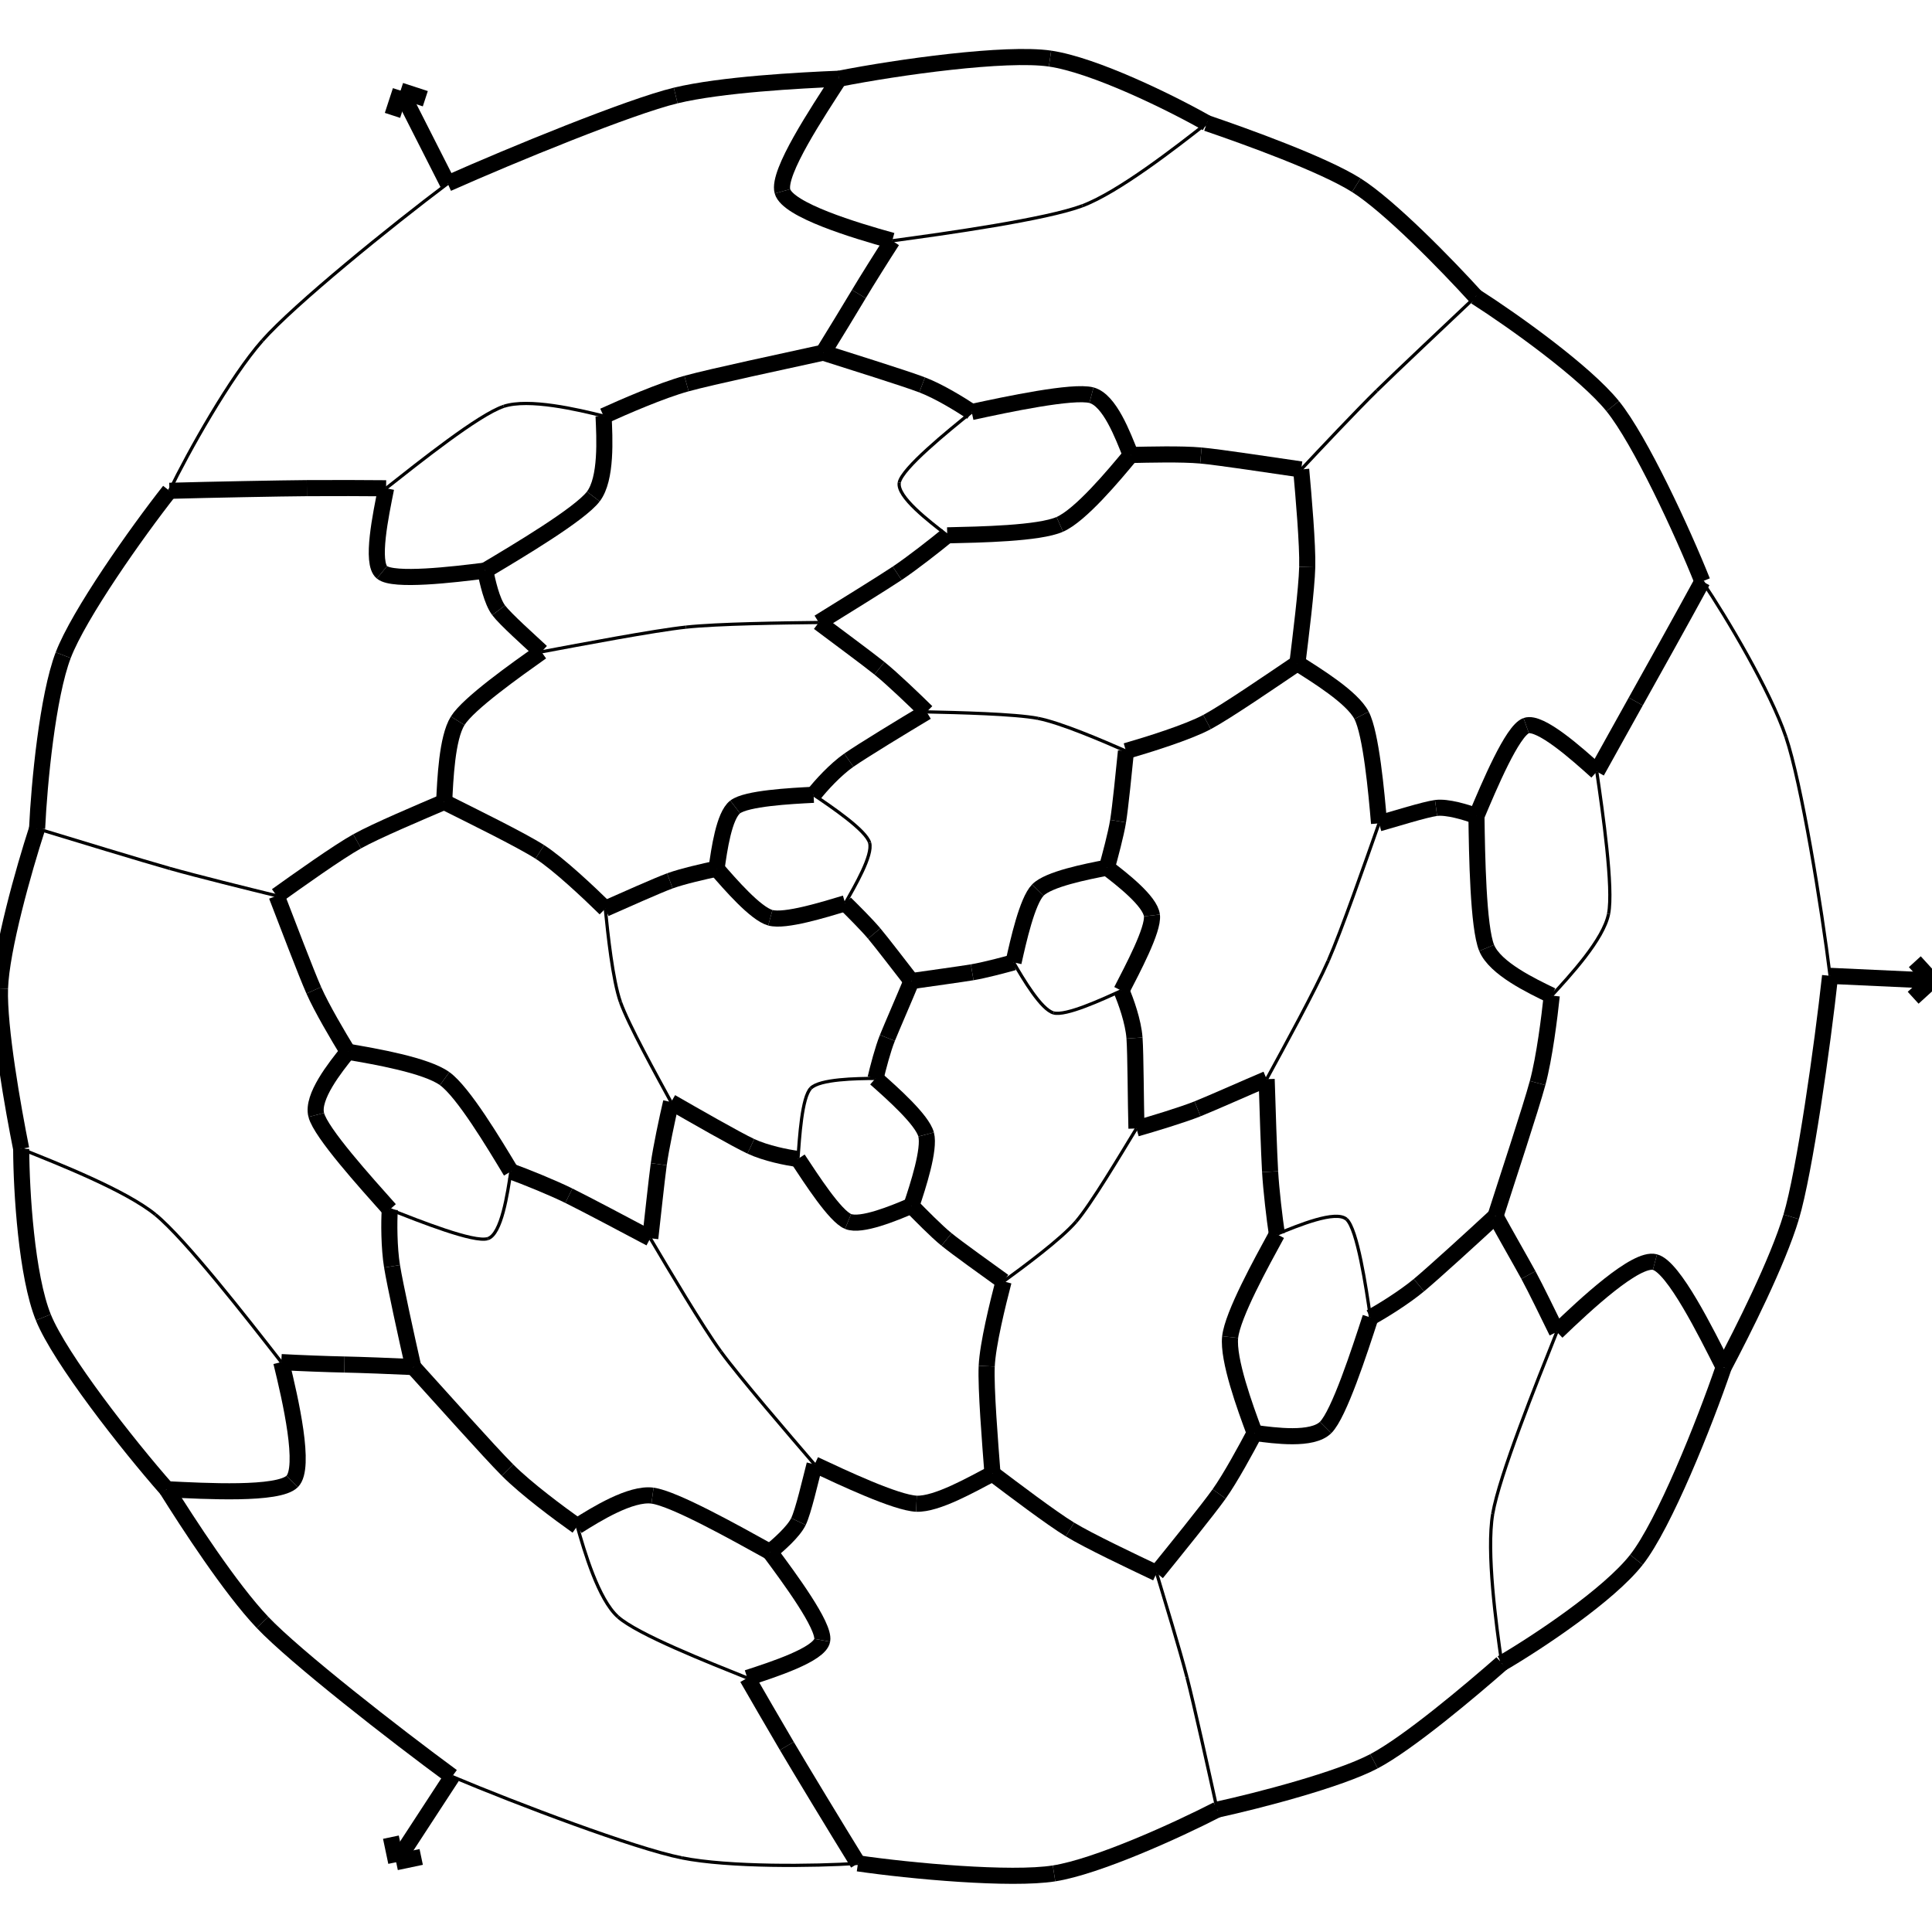 <svg height="600" width="600">
  <line x1="568.354" y1="303.063" x2="600" y2="304.522" style="stroke:rgb(0,0,0);stroke-width:5" />
  <line x1="600" y1="304.522" x2="594.148" y2="309.858" style="stroke:rgb(0,0,0);stroke-width:5" />
  <line x1="600" y1="304.522" x2="594.664" y2="298.67" style="stroke:rgb(0,0,0);stroke-width:5" />
  <line x1="140.398" y1="551.718" x2="123.035" y2="578.323" style="stroke:rgb(0,0,0);stroke-width:5" />
  <line x1="123.035" y1="578.323" x2="121.401" y2="570.551" style="stroke:rgb(0,0,0);stroke-width:5" />
  <line x1="123.035" y1="578.323" x2="130.808" y2="576.689" style="stroke:rgb(0,0,0);stroke-width:5" />
  <line x1="139.034" y1="56.98" x2="124.399" y2="28.148" style="stroke:rgb(0,0,0);stroke-width:5" />
  <line x1="124.399" y1="28.148" x2="132.083" y2="30.658" style="stroke:rgb(0,0,0);stroke-width:5" />
  <line x1="124.399" y1="28.148" x2="121.889" y2="35.832" style="stroke:rgb(0,0,0);stroke-width:5" />
  <path d="M535.306 424.615 C 541.078 413.694, 552.096 391.926, 556.279 377.893" fill="none" style="stroke:rgb(0,0,0);stroke-width:5" />
  <path d="M556.279 377.893 C 560.462 363.86, 565.968 324.852, 568.354 303.063" fill="none" style="stroke:rgb(0,0,0);stroke-width:5" />
  <path d="M535.306 424.615 C 529.879 413.889, 519.833 393.527, 513.959 391.955" fill="none" style="stroke:rgb(0,0,0);stroke-width:5" />
  <path d="M513.959 391.955 C 508.084 390.383, 492.225 405.256, 483.495 413.636" fill="none" style="stroke:rgb(0,0,0);stroke-width:5" />
  <path d="M535.306 424.615 C 529.347 442.07, 516.815 473.45, 508.211 484.4" fill="none" style="stroke:rgb(0,0,0);stroke-width:5" />
  <path d="M508.211 484.4 C 499.607 495.35, 477.681 509.933, 466.391 516.541" fill="none" style="stroke:rgb(0,0,0);stroke-width:5" />
  <path d="M483.495 413.636 C 481.194 408.955, 476.873 400.033, 474.654 395.962" fill="none" style="stroke:rgb(0,0,0);stroke-width:5" />
  <path d="M474.654 395.962 C 472.435 391.892, 467.227 382.835, 464.438 377.677" fill="none" style="stroke:rgb(0,0,0);stroke-width:5" />
  <path d="M483.495 413.636 C 477.183 429.455, 465.58 458.343, 463.575 470.129" fill="none" style="stroke:rgb(0,0,0);stroke-width:1" />
  <path d="M463.575 470.129 C 461.571 481.915, 464.622 504.48, 466.391 516.541" fill="none" style="stroke:rgb(0,0,0);stroke-width:1" />
  <path d="M466.391 516.541 C 456.665 525.067, 437.481 541.286, 426.696 546.98" fill="none" style="stroke:rgb(0,0,0);stroke-width:5" />
  <path d="M426.696 546.98 C 415.91 552.674, 390.907 559.182, 378.017 561.995" fill="none" style="stroke:rgb(0,0,0);stroke-width:5" />
  <path d="M568.354 303.063 C 565.686 281.477, 559.447 243.117, 554.631 228.86" fill="none" style="stroke:rgb(0,0,0);stroke-width:1" />
  <path d="M554.631 228.86 C 549.814 214.602, 536.213 191.7, 528.676 180.54" fill="none" style="stroke:rgb(0,0,0);stroke-width:1" />
  <path d="M464.438 377.677 C 468.185 365.913, 475.367 344.302, 477.515 336.341" fill="none" style="stroke:rgb(0,0,0);stroke-width:5" />
  <path d="M477.515 336.341 C 479.662 328.38, 481.217 315.75, 481.911 309.195" fill="none" style="stroke:rgb(0,0,0);stroke-width:5" />
  <path d="M464.438 377.677 C 457.689 383.936, 445.133 395.394, 440.656 399.123" fill="none" style="stroke:rgb(0,0,0);stroke-width:5" />
  <path d="M440.656 399.123 C 436.18 402.852, 429.322 407.13, 425.61 409.148" fill="none" style="stroke:rgb(0,0,0);stroke-width:5" />
  <path d="M378.017 561.995 C 375.472 550.451, 370.791 529.274, 368.612 520.855" fill="none" style="stroke:rgb(0,0,0);stroke-width:1" />
  <path d="M368.612 520.855 C 366.433 512.437, 361.705 496.885, 359.198 488.538" fill="none" style="stroke:rgb(0,0,0);stroke-width:1" />
  <path d="M378.017 561.995 C 365.431 568.477, 340.76 579.681, 327.342 581.804" fill="none" style="stroke:rgb(0,0,0);stroke-width:5" />
  <path d="M327.342 581.804 C 313.923 583.926, 282.81 581.068, 266.447 578.687" fill="none" style="stroke:rgb(0,0,0);stroke-width:5" />
  <path d="M528.676 180.54 C 522.536 165.147, 509.401 136.729, 500.847 126.147" fill="none" style="stroke:rgb(0,0,0);stroke-width:5" />
  <path d="M500.847 126.147 C 492.293 115.565, 470.227 99.782, 458.275 92.137" fill="none" style="stroke:rgb(0,0,0);stroke-width:5" />
  <path d="M528.676 180.54 C 522.793 191.355, 511.796 211.099, 508.002 217.858" fill="none" style="stroke:rgb(0,0,0);stroke-width:5" />
  <path d="M508.002 217.858 C 504.208 224.617, 498.814 234.418, 495.896 239.63" fill="none" style="stroke:rgb(0,0,0);stroke-width:5" />
  <path d="M481.911 309.195 C 487.6 302.964, 497.972 291.813, 499.549 283.837" fill="none" style="stroke:rgb(0,0,0);stroke-width:1" />
  <path d="M499.549 283.837 C 501.126 275.861, 497.746 252.229, 495.896 239.63" fill="none" style="stroke:rgb(0,0,0);stroke-width:1" />
  <path d="M481.911 309.195 C 475.656 306.169, 464.332 300.792, 461.692 294.383" fill="none" style="stroke:rgb(0,0,0);stroke-width:5" />
  <path d="M461.692 294.383 C 459.053 287.975, 458.684 265.471, 458.526 253.431" fill="none" style="stroke:rgb(0,0,0);stroke-width:5" />
  <path d="M495.896 239.63 C 489.767 234.101, 478.277 223.825, 473.977 225.351" fill="none" style="stroke:rgb(0,0,0);stroke-width:5" />
  <path d="M473.977 225.351 C 469.678 226.878, 462.483 244.054, 458.526 253.431" fill="none" style="stroke:rgb(0,0,0);stroke-width:5" />
  <path d="M458.526 253.431 C 455.278 252.249, 449.467 250.455, 445.98 250.922" fill="none" style="stroke:rgb(0,0,0);stroke-width:5" />
  <path d="M445.98 250.922 C 442.493 251.389, 433.181 254.314, 428.279 255.693" fill="none" style="stroke:rgb(0,0,0);stroke-width:5" />
  <path d="M425.61 409.148 C 424.224 399.566, 421.522 381.663, 418.19 378.668" fill="none" style="stroke:rgb(0,0,0);stroke-width:1" />
  <path d="M418.19 378.668 C 414.858 375.672, 403.029 380.642, 396.55 383.28" fill="none" style="stroke:rgb(0,0,0);stroke-width:1" />
  <path d="M425.61 409.148 C 422.206 419.61, 415.857 439.154, 411.692 443.306" fill="none" style="stroke:rgb(0,0,0);stroke-width:5" />
  <path d="M411.692 443.306 C 407.527 447.457, 395.893 445.851, 389.643 445.023" fill="none" style="stroke:rgb(0,0,0);stroke-width:5" />
  <path d="M396.55 383.28 C 395.831 378.63, 394.765 369.463, 394.442 363.877" fill="none" style="stroke:rgb(0,0,0);stroke-width:5" />
  <path d="M394.442 363.877 C 394.119 358.292, 393.597 343.382, 393.371 335.126" fill="none" style="stroke:rgb(0,0,0);stroke-width:5" />
  <path d="M396.55 383.28 C 391.682 392.215, 382.814 408.251, 382.036 415.24" fill="none" style="stroke:rgb(0,0,0);stroke-width:5" />
  <path d="M382.036 415.24 C 381.257 422.23, 386.672 437.066, 389.643 445.023" fill="none" style="stroke:rgb(0,0,0);stroke-width:5" />
  <path d="M389.643 445.023 C 387.01 450.003, 382.15 458.983, 378.619 463.955" fill="none" style="stroke:rgb(0,0,0);stroke-width:5" />
  <path d="M378.619 463.955 C 375.089 468.926, 364.726 481.704, 359.198 488.538" fill="none" style="stroke:rgb(0,0,0);stroke-width:5" />
  <path d="M359.198 488.538 C 351.7 484.977, 338.111 478.548, 332.288 474.994" fill="none" style="stroke:rgb(0,0,0);stroke-width:5" />
  <path d="M332.288 474.994 C 326.465 471.441, 314.569 462.421, 308.225 457.639" fill="none" style="stroke:rgb(0,0,0);stroke-width:5" />
  <path d="M266.447 578.687 C 259.923 568.144, 248.27 548.887, 244.355 542.228" fill="none" style="stroke:rgb(0,0,0);stroke-width:5" />
  <path d="M244.355 542.228 C 240.44 535.569, 234.912 526.037, 232.087 521.109" fill="none" style="stroke:rgb(0,0,0);stroke-width:5" />
  <path d="M266.447 578.687 C 253 579.574, 226.424 579.916, 211.707 576.971" fill="none" style="stroke:rgb(0,0,0);stroke-width:1" />
  <path d="M211.707 576.971 C 196.99 574.025, 160.541 560.198, 140.398 551.718" fill="none" style="stroke:rgb(0,0,0);stroke-width:1" />
  <path d="M140.398 551.718 C 122.729 538.743, 91.577 514.462, 81.519 503.849" fill="none" style="stroke:rgb(0,0,0);stroke-width:5" />
  <path d="M81.519 503.849 C 71.462 493.237, 58.305 472.907, 51.781 462.496" fill="none" style="stroke:rgb(0,0,0);stroke-width:5" />
  <path d="M139.034 56.98 C 121.651 70.029, 91.451 94.498, 81.485 105.775" fill="none" style="stroke:rgb(0,0,0);stroke-width:1" />
  <path d="M81.485 105.775 C 71.519 117.052, 58.514 140.305, 52.623 152.424" fill="none" style="stroke:rgb(0,0,0);stroke-width:1" />
  <path d="M139.034 56.98 C 159.101 48.061, 195.644 33.08, 209.838 29.661" fill="none" style="stroke:rgb(0,0,0);stroke-width:5" />
  <path d="M209.838 29.661 C 224.033 26.242, 248.277 24.958, 260.61 24.447" fill="none" style="stroke:rgb(0,0,0);stroke-width:5" />
  <path d="M458.275 92.137 C 449.433 82.38, 431.525 64.011, 421.211 57.509" fill="none" style="stroke:rgb(0,0,0);stroke-width:5" />
  <path d="M421.211 57.509 C 410.897 51.007, 387.063 42.425, 374.79 38.236" fill="none" style="stroke:rgb(0,0,0);stroke-width:5" />
  <path d="M458.275 92.137 C 449.686 100.278, 433.805 115.213, 427.562 121.338" fill="none" style="stroke:rgb(0,0,0);stroke-width:1" />
  <path d="M427.562 121.338 C 421.318 127.464, 410.107 139.356, 404.09 145.791" fill="none" style="stroke:rgb(0,0,0);stroke-width:1" />
  <path d="M428.279 255.693 C 427.463 246.022, 425.801 227.84, 422.842 222.158" fill="none" style="stroke:rgb(0,0,0);stroke-width:5" />
  <path d="M422.842 222.158 C 419.882 216.477, 408.867 209.798, 402.925 205.968" fill="none" style="stroke:rgb(0,0,0);stroke-width:5" />
  <path d="M428.279 255.693 C 424.065 267.61, 416.522 289.224, 412.524 298.311" fill="none" style="stroke:rgb(0,0,0);stroke-width:1" />
  <path d="M412.524 298.311 C 408.525 307.398, 398.614 325.501, 393.371 335.126" fill="none" style="stroke:rgb(0,0,0);stroke-width:1" />
  <path d="M393.371 335.126 C 387.482 337.613, 376.62 342.463, 371.898 344.358" fill="none" style="stroke:rgb(0,0,0);stroke-width:5" />
  <path d="M371.898 344.358 C 367.177 346.253, 357.822 349.073, 352.937 350.467" fill="none" style="stroke:rgb(0,0,0);stroke-width:5" />
  <path d="M308.225 457.639 C 307.51 448.339, 306.114 431.09, 306.432 424.272" fill="none" style="stroke:rgb(0,0,0);stroke-width:5" />
  <path d="M306.432 424.272 C 306.751 417.455, 309.868 404.859, 311.667 397.947" fill="none" style="stroke:rgb(0,0,0);stroke-width:5" />
  <path d="M308.225 457.639 C 302.013 460.885, 290.93 467.267, 284.601 466.988" fill="none" style="stroke:rgb(0,0,0);stroke-width:5" />
  <path d="M284.601 466.988 C 278.272 466.709, 261.729 458.911, 252.974 454.808" fill="none" style="stroke:rgb(0,0,0);stroke-width:5" />
  <path d="M232.087 521.109 C 240.023 518.518, 254.555 513.843, 255.347 509.396" fill="none" style="stroke:rgb(0,0,0);stroke-width:5" />
  <path d="M255.347 509.396 C 256.14 504.949, 245.121 490.055, 239.113 481.969" fill="none" style="stroke:rgb(0,0,0);stroke-width:5" />
  <path d="M232.087 521.109 C 220.037 516.258, 197.961 507.566, 191.894 502.122" fill="none" style="stroke:rgb(0,0,0);stroke-width:1" />
  <path d="M191.894 502.122 C 185.826 496.679, 181.491 481.791, 179.265 473.95" fill="none" style="stroke:rgb(0,0,0);stroke-width:1" />
  <path d="M239.113 481.969 C 241.647 479.89, 246.429 475.736, 247.968 472.528" fill="none" style="stroke:rgb(0,0,0);stroke-width:5" />
  <path d="M247.968 472.528 C 249.508 469.32, 251.656 459.894, 252.974 454.808" fill="none" style="stroke:rgb(0,0,0);stroke-width:5" />
  <path d="M239.113 481.969 C 228.529 476.108, 209.414 465.387, 202.642 464.48" fill="none" style="stroke:rgb(0,0,0);stroke-width:5" />
  <path d="M202.642 464.48 C 195.871 463.574, 185.062 470.285, 179.265 473.95" fill="none" style="stroke:rgb(0,0,0);stroke-width:5" />
  <path d="M179.265 473.95 C 173.633 469.951, 163.443 462.404, 157.634 456.57" fill="none" style="stroke:rgb(0,0,0);stroke-width:5" />
  <path d="M157.634 456.57 C 151.824 450.735, 136.56 433.581, 128.355 424.549" fill="none" style="stroke:rgb(0,0,0);stroke-width:5" />
  <path d="M51.781 462.496 C 63.833 463.083, 86.412 464.348, 90.726 460.089" fill="none" style="stroke:rgb(0,0,0);stroke-width:5" />
  <path d="M90.726 460.089 C 95.04 455.83, 90.244 434.823, 87.349 423.012" fill="none" style="stroke:rgb(0,0,0);stroke-width:5" />
  <path d="M51.781 462.496 C 39.602 448.656, 18.643 421.948, 13.455 409.116" fill="none" style="stroke:rgb(0,0,0);stroke-width:5" />
  <path d="M13.455 409.116 C 8.268 396.284, 6.628 370.147, 6.582 356.806" fill="none" style="stroke:rgb(0,0,0);stroke-width:5" />
  <path d="M87.349 423.012 C 92.585 423.316, 102.29 423.675, 106.958 423.763" fill="none" style="stroke:rgb(0,0,0);stroke-width:5" />
  <path d="M106.958 423.763 C 111.627 423.852, 122.425 424.262, 128.355 424.549" fill="none" style="stroke:rgb(0,0,0);stroke-width:5" />
  <path d="M87.349 423.012 C 76.893 409.581, 57.541 384.766, 48.298 377.217" fill="none" style="stroke:rgb(0,0,0);stroke-width:1" />
  <path d="M48.298 377.217 C 39.054 369.667, 18.023 361.38, 6.582 356.806" fill="none" style="stroke:rgb(0,0,0);stroke-width:1" />
  <path d="M6.582 356.806 C 4.083 344.306, -0.4 319.185, 0 306.976" fill="none" style="stroke:rgb(0,0,0);stroke-width:5" />
  <path d="M0 306.976 C 0.4 294.768, 7.353 270.151, 11.521 257.331" fill="none" style="stroke:rgb(0,0,0);stroke-width:5" />
  <path d="M52.623 152.424 C 42.411 165.395, 24.475 190.793, 19.63 203.473" fill="none" style="stroke:rgb(0,0,0);stroke-width:5" />
  <path d="M19.63 203.473 C 14.786 216.154, 12.171 243.209, 11.521 257.331" fill="none" style="stroke:rgb(0,0,0);stroke-width:5" />
  <path d="M52.623 152.424 C 65.002 152.08, 87.503 151.653, 95.288 151.596" fill="none" style="stroke:rgb(0,0,0);stroke-width:5" />
  <path d="M95.288 151.596 C 103.074 151.54, 114.214 151.572, 119.906 151.635" fill="none" style="stroke:rgb(0,0,0);stroke-width:5" />
  <path d="M260.61 24.447 C 253.989 34.714, 241.375 53.575, 242.998 59.416" fill="none" style="stroke:rgb(0,0,0);stroke-width:5" />
  <path d="M242.998 59.416 C 244.62 65.256, 265.471 71.558, 277.082 74.773" fill="none" style="stroke:rgb(0,0,0);stroke-width:5" />
  <path d="M260.61 24.447 C 278.899 20.841, 312.391 16.182, 326.093 18.196" fill="none" style="stroke:rgb(0,0,0);stroke-width:5" />
  <path d="M326.093 18.196 C 339.795 20.21, 363.393 31.763, 374.79 38.236" fill="none" style="stroke:rgb(0,0,0);stroke-width:5" />
  <path d="M277.082 74.773 C 274.123 79.331, 269.077 87.377, 266.724 91.323" fill="none" style="stroke:rgb(0,0,0);stroke-width:5" />
  <path d="M266.724 91.323 C 264.372 95.268, 258.701 104.591, 255.647 109.509" fill="none" style="stroke:rgb(0,0,0);stroke-width:5" />
  <path d="M277.082 74.773 C 293.899 72.522, 324.988 68.11, 336.172 63.894" fill="none" style="stroke:rgb(0,0,0);stroke-width:1" />
  <path d="M336.172 63.894 C 347.356 59.679, 365.121 45.823, 374.79 38.236" fill="none" style="stroke:rgb(0,0,0);stroke-width:1" />
  <path d="M404.09 145.791 C 395.334 144.541, 379.033 142.021, 372.951 141.465" fill="none" style="stroke:rgb(0,0,0);stroke-width:5" />
  <path d="M372.951 141.465 C 366.869 140.909, 356.702 141.184, 351.154 141.301" fill="none" style="stroke:rgb(0,0,0);stroke-width:5" />
  <path d="M404.09 145.791 C 404.836 154.087, 406.152 169.2, 405.972 176.106" fill="none" style="stroke:rgb(0,0,0);stroke-width:5" />
  <path d="M405.972 176.106 C 405.792 183.012, 403.893 197.988, 402.925 205.968" fill="none" style="stroke:rgb(0,0,0);stroke-width:5" />
  <path d="M402.925 205.968 C 395.199 211.182, 380.875 221.018, 374.84 224.244" fill="none" style="stroke:rgb(0,0,0);stroke-width:5" />
  <path d="M374.84 224.244 C 368.806 227.469, 356.509 231.278, 349.682 233.257" fill="none" style="stroke:rgb(0,0,0);stroke-width:5" />
  <path d="M352.937 350.467 C 352.705 342.379, 352.695 327.448, 352.33 322.367" fill="none" style="stroke:rgb(0,0,0);stroke-width:5" />
  <path d="M352.33 322.367 C 351.965 317.286, 349.643 310.816, 348.272 307.665" fill="none" style="stroke:rgb(0,0,0);stroke-width:5" />
  <path d="M352.937 350.467 C 347.879 358.766, 338.866 373.94, 334.171 379.403" fill="none" style="stroke:rgb(0,0,0);stroke-width:1" />
  <path d="M334.171 379.403 C 329.475 384.866, 317.853 393.432, 311.667 397.947" fill="none" style="stroke:rgb(0,0,0);stroke-width:1" />
  <path d="M311.667 397.947 C 306.676 394.346, 297.241 387.6, 293.96 384.93" fill="none" style="stroke:rgb(0,0,0);stroke-width:5" />
  <path d="M293.96 384.93 C 290.68 382.259, 285.8 377.257, 283.037 374.451" fill="none" style="stroke:rgb(0,0,0);stroke-width:5" />
  <path d="M252.974 454.808 C 244.886 445.368, 229.728 427.787, 223.867 419.753" fill="none" style="stroke:rgb(0,0,0);stroke-width:1" />
  <path d="M223.867 419.753 C 218.005 411.719, 207.65 394.177, 201.947 384.561" fill="none" style="stroke:rgb(0,0,0);stroke-width:1" />
  <path d="M128.355 424.549 C 126.293 415.466, 122.679 398.989, 121.749 393.26" fill="none" style="stroke:rgb(0,0,0);stroke-width:5" />
  <path d="M121.749 393.26 C 120.819 387.53, 120.784 379.548, 121.058 375.631" fill="none" style="stroke:rgb(0,0,0);stroke-width:5" />
  <path d="M11.521 257.331 C 22.915 260.792, 44.182 267.285, 52.73 269.701" fill="none" style="stroke:rgb(0,0,0);stroke-width:1" />
  <path d="M52.73 269.701 C 61.277 272.118, 77.206 276.051, 85.912 278.183" fill="none" style="stroke:rgb(0,0,0);stroke-width:1" />
  <path d="M119.906 151.635 C 118.267 159.854, 115.08 174.837, 118.625 177.748" fill="none" style="stroke:rgb(0,0,0);stroke-width:5" />
  <path d="M118.625 177.748 C 122.17 180.659, 140.751 178.458, 150.694 177.197" fill="none" style="stroke:rgb(0,0,0);stroke-width:5" />
  <path d="M119.906 151.635 C 130.127 143.584, 148.645 128.783, 156.417 126.198" fill="none" style="stroke:rgb(0,0,0);stroke-width:1" />
  <path d="M156.417 126.198 C 164.188 123.614, 179.44 127.199, 187.446 129.203" fill="none" style="stroke:rgb(0,0,0);stroke-width:1" />
  <path d="M150.694 177.197 C 151.412 180.659, 152.737 186.703, 154.861 189.525" fill="none" style="stroke:rgb(0,0,0);stroke-width:5" />
  <path d="M154.861 189.525 C 156.984 192.348, 164.382 198.924, 168.14 202.435" fill="none" style="stroke:rgb(0,0,0);stroke-width:5" />
  <path d="M150.694 177.197 C 160.98 171.072, 180.058 159.71, 184.258 154.195" fill="none" style="stroke:rgb(0,0,0);stroke-width:5" />
  <path d="M184.258 154.195 C 188.458 148.679, 187.756 136.045, 187.446 129.203" fill="none" style="stroke:rgb(0,0,0);stroke-width:5" />
  <path d="M187.446 129.203 C 193.706 126.367, 205.336 121.286, 213.201 119.119" fill="none" style="stroke:rgb(0,0,0);stroke-width:5" />
  <path d="M213.201 119.119 C 221.066 116.952, 243.536 112.185, 255.647 109.509" fill="none" style="stroke:rgb(0,0,0);stroke-width:5" />
  <path d="M255.647 109.509 C 264.499 112.343, 280.99 117.47, 286.374 119.529" fill="none" style="stroke:rgb(0,0,0);stroke-width:5" />
  <path d="M286.374 119.529 C 291.759 121.587, 298.329 125.684, 301.771 127.956" fill="none" style="stroke:rgb(0,0,0);stroke-width:5" />
  <path d="M351.154 141.301 C 348.725 135.283, 344.652 124.247, 338.962 122.734" fill="none" style="stroke:rgb(0,0,0);stroke-width:5" />
  <path d="M338.962 122.734 C 333.272 121.221, 312.654 125.585, 301.771 127.956" fill="none" style="stroke:rgb(0,0,0);stroke-width:5" />
  <path d="M351.154 141.301 C 345.729 147.847, 335.579 159.996, 329.128 162.846" fill="none" style="stroke:rgb(0,0,0);stroke-width:5" />
  <path d="M329.128 162.846 C 322.676 165.696, 304.335 166.023, 294.17 166.254" fill="none" style="stroke:rgb(0,0,0);stroke-width:5" />
  <path d="M301.771 127.956 C 294.245 134.001, 280.162 145.434, 279.286 149.844" fill="none" style="stroke:rgb(0,0,0);stroke-width:1" />
  <path d="M279.286 149.844 C 278.411 154.254, 288.693 161.969, 294.17 166.254" fill="none" style="stroke:rgb(0,0,0);stroke-width:1" />
  <path d="M294.17 166.254 C 290.495 169.273, 283.258 174.957, 278.623 178.046" fill="none" style="stroke:rgb(0,0,0);stroke-width:5" />
  <path d="M278.623 178.046 C 273.989 181.136, 261.285 188.985, 254.288 193.319" fill="none" style="stroke:rgb(0,0,0);stroke-width:5" />
  <path d="M349.682 233.257 C 342.59 230.13, 329.456 224.469, 322.339 223.091" fill="none" style="stroke:rgb(0,0,0);stroke-width:1" />
  <path d="M322.339 223.091 C 315.222 221.712, 297.402 221.285, 287.774 221.082" fill="none" style="stroke:rgb(0,0,0);stroke-width:1" />
  <path d="M349.682 233.257 C 349.07 239.379, 347.91 250.862, 347.234 255.018" fill="none" style="stroke:rgb(0,0,0);stroke-width:5" />
  <path d="M347.234 255.018 C 346.559 259.173, 344.755 265.794, 343.753 269.466" fill="none" style="stroke:rgb(0,0,0);stroke-width:5" />
  <path d="M348.272 307.665 C 351.702 300.963, 358.264 288.732, 357.742 284.299" fill="none" style="stroke:rgb(0,0,0);stroke-width:5" />
  <path d="M357.742 284.299 C 357.22 279.865, 348.399 272.996, 343.753 269.466" fill="none" style="stroke:rgb(0,0,0);stroke-width:5" />
  <path d="M348.272 307.665 C 342.141 310.453, 331.031 315.597, 327.199 314.572" fill="none" style="stroke:rgb(0,0,0);stroke-width:1" />
  <path d="M327.199 314.572 C 323.366 313.547, 317.72 304.005, 314.761 298.87" fill="none" style="stroke:rgb(0,0,0);stroke-width:1" />
  <path d="M343.753 269.466 C 337.35 270.703, 325.614 273.014, 322.306 276.426" fill="none" style="stroke:rgb(0,0,0);stroke-width:5" />
  <path d="M322.306 276.426 C 318.998 279.838, 316.237 292.229, 314.761 298.87" fill="none" style="stroke:rgb(0,0,0);stroke-width:5" />
  <path d="M314.761 298.87 C 311.432 299.807, 305.534 301.35, 301.92 301.954" fill="none" style="stroke:rgb(0,0,0);stroke-width:5" />
  <path d="M301.92 301.954 C 298.307 302.558, 288.351 303.922, 283.053 304.682" fill="none" style="stroke:rgb(0,0,0);stroke-width:5" />
  <path d="M283.037 374.451 C 285.083 368.376, 288.825 356.872, 287.612 352.315" fill="none" style="stroke:rgb(0,0,0);stroke-width:5" />
  <path d="M287.612 352.315 C 286.399 347.759, 277.089 339.491, 271.9 334.909" fill="none" style="stroke:rgb(0,0,0);stroke-width:5" />
  <path d="M283.037 374.451 C 277.675 376.756, 267.428 381, 263.374 379.336" fill="none" style="stroke:rgb(0,0,0);stroke-width:5" />
  <path d="M263.374 379.336 C 259.32 377.671, 251.951 366.161, 247.805 359.917" fill="none" style="stroke:rgb(0,0,0);stroke-width:5" />
  <path d="M271.9 334.909 C 272.682 331.598, 274.196 325.79, 275.588 322.339" fill="none" style="stroke:rgb(0,0,0);stroke-width:5" />
  <path d="M275.588 322.339 C 276.98 318.887, 281.044 309.581, 283.053 304.682" fill="none" style="stroke:rgb(0,0,0);stroke-width:5" />
  <path d="M271.9 334.909 C 265.955 334.939, 254.597 335.102, 251.803 337.955" fill="none" style="stroke:rgb(0,0,0);stroke-width:1" />
  <path d="M251.803 337.955 C 249.008 340.807, 248.318 353.148, 247.805 359.917" fill="none" style="stroke:rgb(0,0,0);stroke-width:1" />
  <path d="M247.805 359.917 C 244.443 359.502, 237.801 358.165, 233.185 356" fill="none" style="stroke:rgb(0,0,0);stroke-width:5" />
  <path d="M233.185 356 C 228.57 353.835, 215.519 346.349, 208.415 342.269" fill="none" style="stroke:rgb(0,0,0);stroke-width:5" />
  <path d="M201.947 384.561 C 202.655 378.311, 203.917 366.456, 204.584 361.551" fill="none" style="stroke:rgb(0,0,0);stroke-width:5" />
  <path d="M204.584 361.551 C 205.252 356.645, 207.224 347.355, 208.415 342.269" fill="none" style="stroke:rgb(0,0,0);stroke-width:5" />
  <path d="M201.947 384.561 C 194.729 380.717, 181.674 373.817, 176.662 371.34" fill="none" style="stroke:rgb(0,0,0);stroke-width:5" />
  <path d="M176.662 371.34 C 171.65 368.862, 163.062 365.381, 158.661 363.8" fill="none" style="stroke:rgb(0,0,0);stroke-width:5" />
  <path d="M121.058 375.631 C 130.282 379.235, 147.233 386.011, 151.501 384.662" fill="none" style="stroke:rgb(0,0,0);stroke-width:1" />
  <path d="M151.501 384.662 C 155.769 383.313, 157.619 370.622, 158.661 363.8" fill="none" style="stroke:rgb(0,0,0);stroke-width:1" />
  <path d="M121.058 375.631 C 113.534 367.176, 99.667 351.859, 98.216 346.263" fill="none" style="stroke:rgb(0,0,0);stroke-width:5" />
  <path d="M98.216 346.263 C 96.764 340.668, 104.102 331.483, 108.001 326.629" fill="none" style="stroke:rgb(0,0,0);stroke-width:5" />
  <path d="M158.661 363.8 C 153.348 354.984, 143.867 339.144, 138.093 334.976" fill="none" style="stroke:rgb(0,0,0);stroke-width:5" />
  <path d="M138.093 334.976 C 132.32 330.807, 116.47 328.061, 108.001 326.629" fill="none" style="stroke:rgb(0,0,0);stroke-width:5" />
  <path d="M108.001 326.629 C 105.095 321.87, 99.915 313.136, 97.448 307.541" fill="none" style="stroke:rgb(0,0,0);stroke-width:5" />
  <path d="M97.448 307.541 C 94.981 301.947, 89.117 286.458, 85.912 278.183" fill="none" style="stroke:rgb(0,0,0);stroke-width:5" />
  <path d="M85.912 278.183 C 92.522 273.461, 104.932 264.612, 110.902 261.288" fill="none" style="stroke:rgb(0,0,0);stroke-width:5" />
  <path d="M110.902 261.288 C 116.872 257.963, 130.473 252.239, 137.937 249.037" fill="none" style="stroke:rgb(0,0,0);stroke-width:5" />
  <path d="M168.14 202.435 C 160.089 208.147, 145.495 218.478, 142.143 223.84" fill="none" style="stroke:rgb(0,0,0);stroke-width:5" />
  <path d="M142.143 223.84 C 138.79 229.202, 138.283 242.172, 137.937 249.037" fill="none" style="stroke:rgb(0,0,0);stroke-width:5" />
  <path d="M168.14 202.435 C 180.49 200.129, 203.154 195.823, 213.04 194.76" fill="none" style="stroke:rgb(0,0,0);stroke-width:1" />
  <path d="M213.04 194.76 C 222.926 193.697, 243.337 193.445, 254.288 193.319" fill="none" style="stroke:rgb(0,0,0);stroke-width:1" />
  <path d="M254.288 193.319 C 259.428 197.194, 269.209 204.395, 273.125 207.54" fill="none" style="stroke:rgb(0,0,0);stroke-width:5" />
  <path d="M273.125 207.54 C 277.04 210.685, 284.002 217.365, 287.774 221.082" fill="none" style="stroke:rgb(0,0,0);stroke-width:5" />
  <path d="M287.774 221.082 C 280.813 225.248, 267.796 233.155, 263.609 236.084" fill="none" style="stroke:rgb(0,0,0);stroke-width:5" />
  <path d="M263.609 236.084 C 259.421 239.013, 254.885 243.982, 252.669 246.834" fill="none" style="stroke:rgb(0,0,0);stroke-width:5" />
  <path d="M283.053 304.682 C 279.741 300.423, 273.827 292.694, 271.483 289.909" fill="none" style="stroke:rgb(0,0,0);stroke-width:5" />
  <path d="M271.483 289.909 C 269.14 287.125, 264.773 282.778, 262.491 280.532" fill="none" style="stroke:rgb(0,0,0);stroke-width:5" />
  <path d="M208.415 342.269 C 203.867 333.898, 195.139 318.141, 192.703 311.235" fill="none" style="stroke:rgb(0,0,0);stroke-width:1" />
  <path d="M192.703 311.235 C 190.267 304.33, 188.775 290.045, 187.976 282.187" fill="none" style="stroke:rgb(0,0,0);stroke-width:1" />
  <path d="M137.937 249.037 C 146.316 253.229, 161.845 260.849, 167.646 264.565" fill="none" style="stroke:rgb(0,0,0);stroke-width:5" />
  <path d="M167.646 264.565 C 173.447 268.281, 182.938 277.236, 187.976 282.187" fill="none" style="stroke:rgb(0,0,0);stroke-width:5" />
  <path d="M252.669 246.834 C 245.344 247.194, 231.788 247.937, 228.318 250.602" fill="none" style="stroke:rgb(0,0,0);stroke-width:5" />
  <path d="M228.318 250.602 C 224.848 253.266, 223.338 263.994, 222.536 269.774" fill="none" style="stroke:rgb(0,0,0);stroke-width:5" />
  <path d="M252.669 246.834 C 258.346 250.653, 268.976 257.862, 270.067 261.735" fill="none" style="stroke:rgb(0,0,0);stroke-width:1" />
  <path d="M270.067 261.735 C 271.158 265.607, 265.439 275.246, 262.491 280.532" fill="none" style="stroke:rgb(0,0,0);stroke-width:1" />
  <path d="M222.536 269.774 C 218.785 270.609, 211.997 272.108, 208.033 273.562" fill="none" style="stroke:rgb(0,0,0);stroke-width:5" />
  <path d="M208.033 273.562 C 204.07 275.017, 193.577 279.724, 187.976 282.187" fill="none" style="stroke:rgb(0,0,0);stroke-width:5" />
  <path d="M222.536 269.774 C 226.737 274.602, 234.645 283.752, 239.233 285.016" fill="none" style="stroke:rgb(0,0,0);stroke-width:5" />
  <path d="M239.233 285.016 C 243.821 286.281, 255.891 282.511, 262.491 280.532" fill="none" style="stroke:rgb(0,0,0);stroke-width:5" />
</svg>
